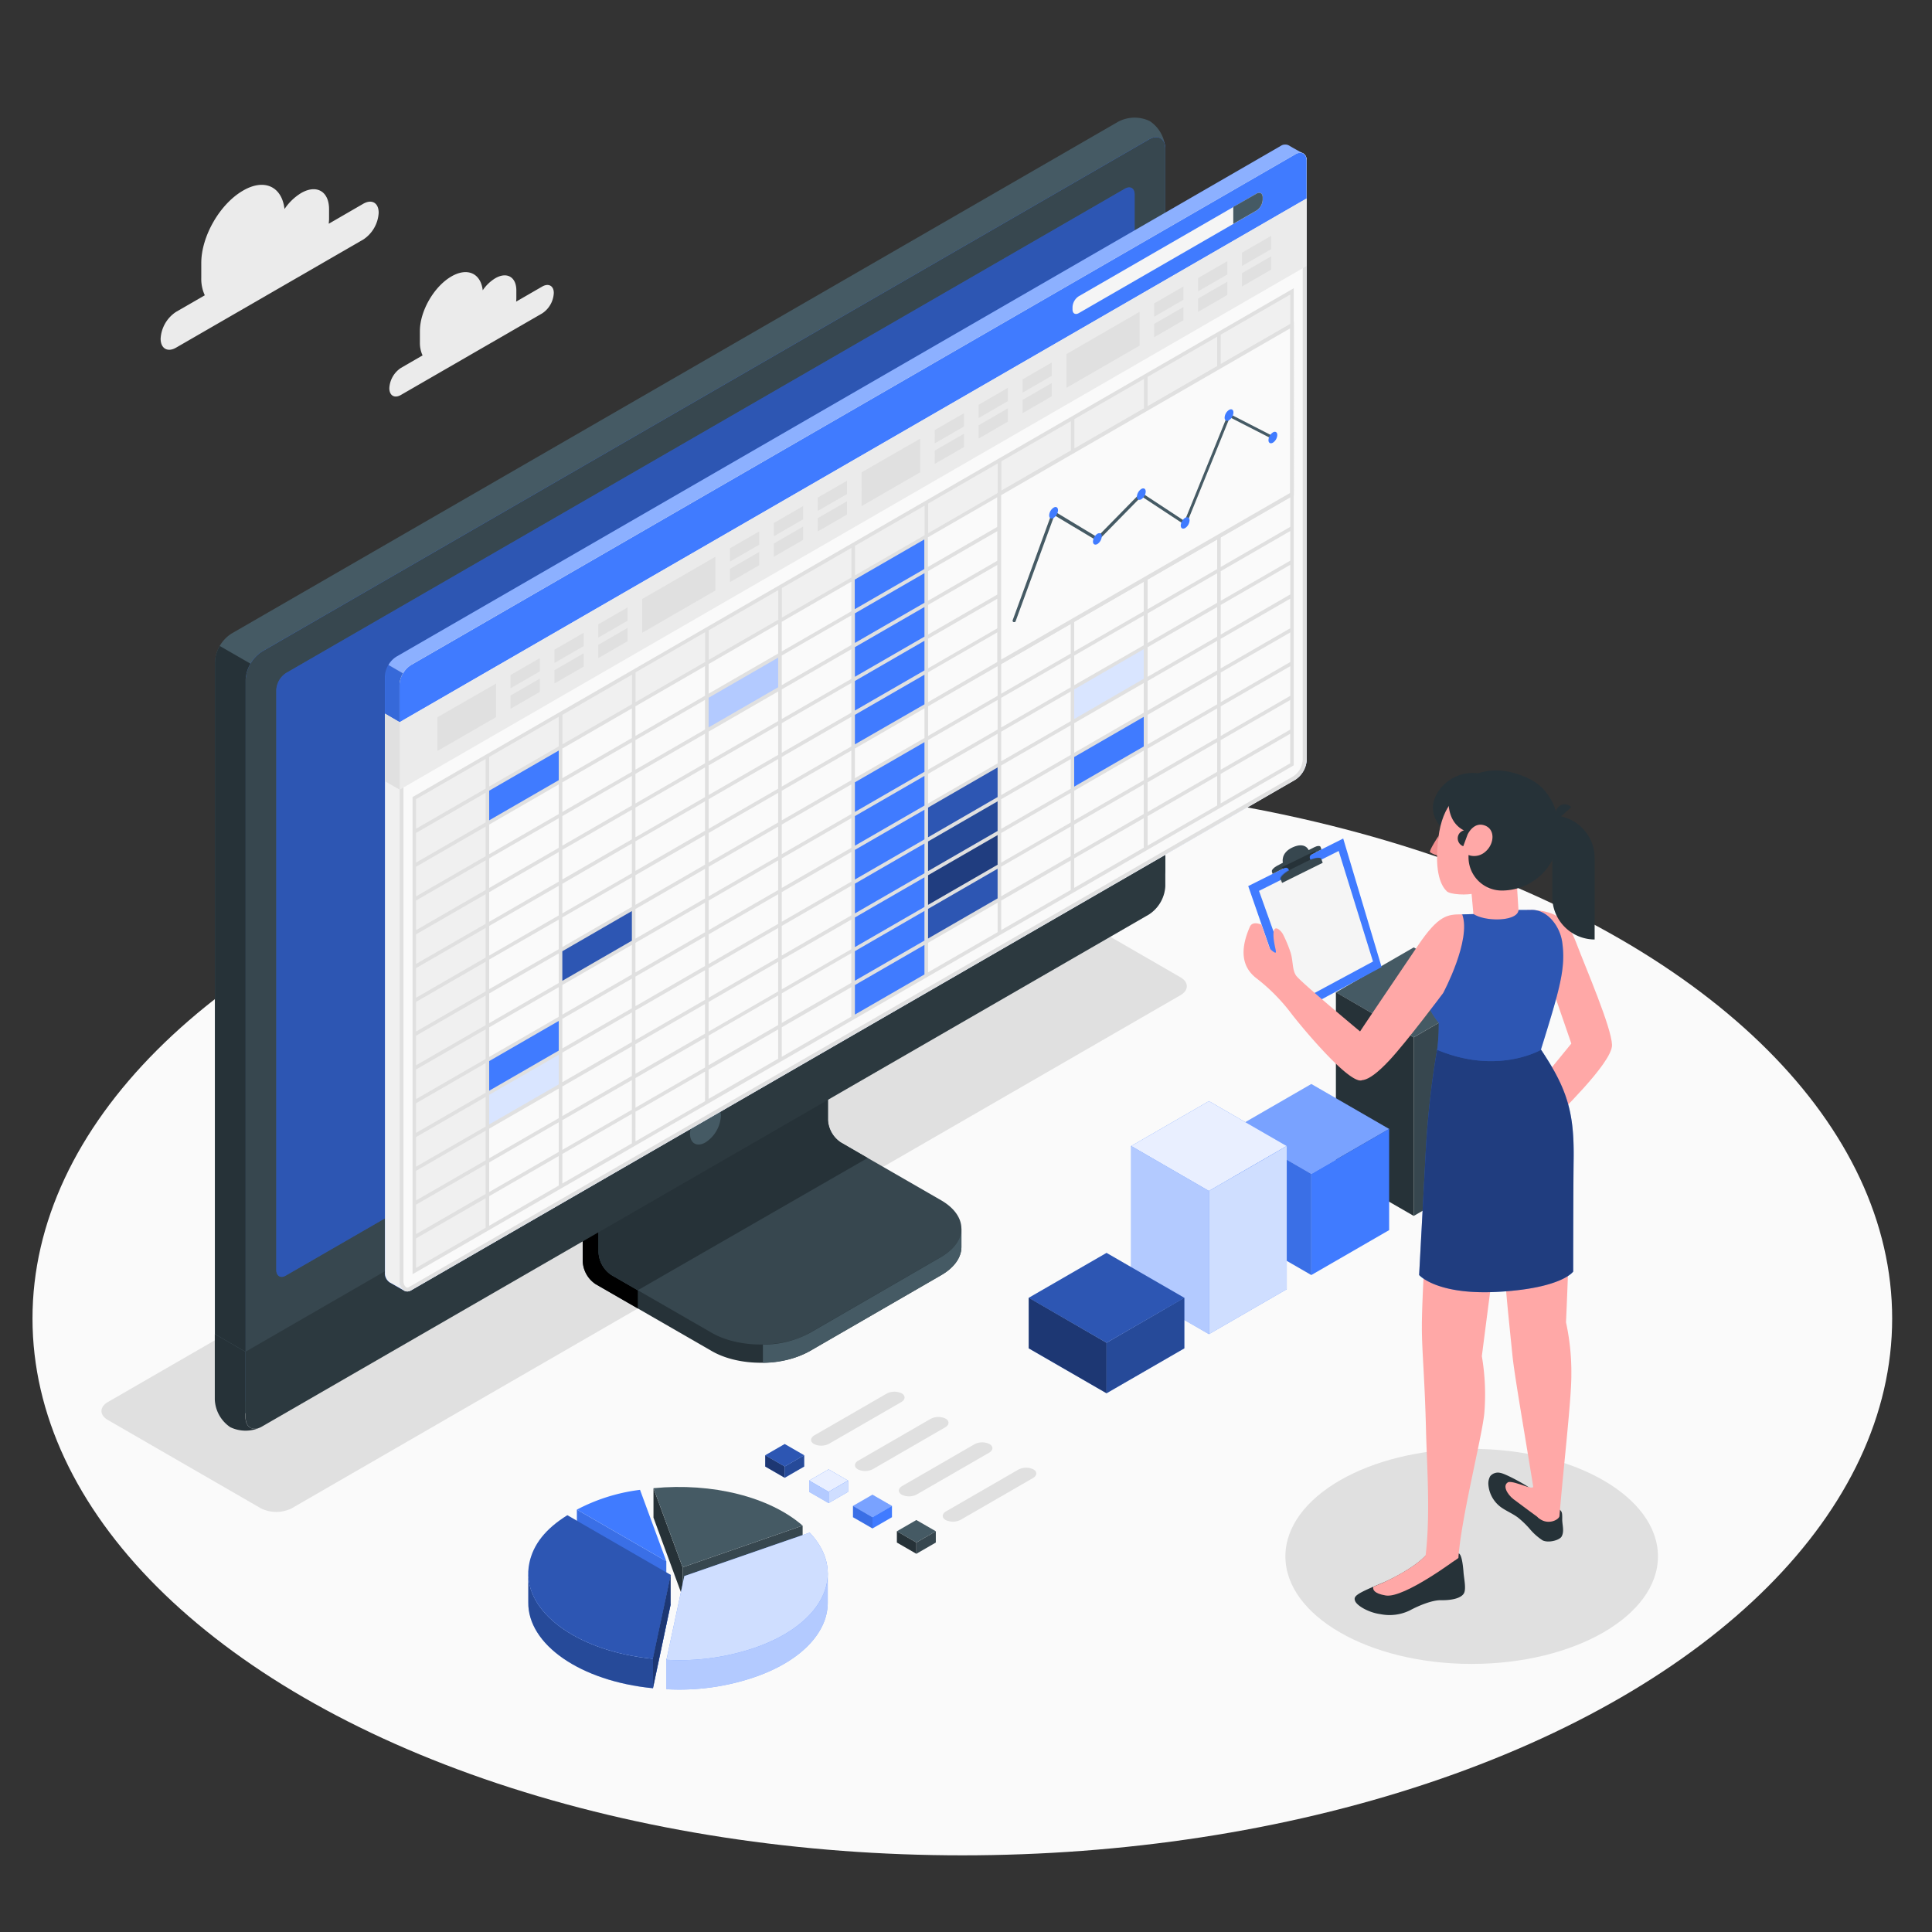 <svg xmlns="http://www.w3.org/2000/svg" viewBox="0 0 500 500"><rect x="0" y="0" width="500" height="500" fill="#333333" stroke="none"/><g id="freepik--Floor--inject-76"><ellipse id="freepik--floor--inject-76" cx="249.05" cy="341.22" rx="240.64" ry="138.94" style="fill:#fafafa"></ellipse></g><g id="freepik--Shadows--inject-76"><ellipse id="freepik--Shadow--inject-76" cx="380.87" cy="402.79" rx="48.21" ry="27.83" style="fill:#e0e0e0"></ellipse><path id="freepik--shadow--inject-76" d="M67.46,390.32,27.93,367.5c-2.23-1.29-2.23-3.37,0-4.66L257.87,230.08a9,9,0,0,1,8.07,0l39.54,22.83c2.23,1.28,2.23,3.37,0,4.66L75.54,390.32A8.92,8.92,0,0,1,67.46,390.32Z" style="fill:#e0e0e0"></path></g><g id="freepik--Clouds--inject-76"><path id="freepik--Cloud--inject-76" d="M94,52.74,85.09,57.9c0-.4.07-.79.07-1.18V54.13c0-4.61-3.23-6.48-7.23-4.17a14,14,0,0,0-4.3,4.14c-.66-5.8-5.2-8-10.73-4.77-6,3.45-10.81,11.83-10.81,18.73v3.87A10.13,10.13,0,0,0,53,76.42l-7.43,4.29a8.88,8.88,0,0,0-4,6.94c0,2.56,1.8,3.6,4,2.32L94,62a8.87,8.87,0,0,0,4-6.94C98,52.5,96.24,51.46,94,52.74Z" style="fill:#ebebeb"></path><path id="freepik--cloud--inject-76" d="M140.32,74.16l-6.75,3.9a6.92,6.92,0,0,0,.06-.9v-2c0-3.48-2.44-4.89-5.45-3.15a10.45,10.45,0,0,0-3.25,3.12c-.5-4.37-3.93-6-8.1-3.59-4.5,2.6-8.16,8.93-8.16,14.13v2.93a7.7,7.7,0,0,0,.69,3.38l-5.6,3.24a6.69,6.69,0,0,0-3,5.24c0,1.93,1.36,2.71,3,1.75l36.56-21.11a6.7,6.7,0,0,0,3-5.24C143.35,74,142,73.2,140.32,74.16Z" style="fill:#ebebeb"></path></g><g id="freepik--Device--inject-76"><g id="freepik--Monitor--inject-76"><path d="M209.56,349.65l34-19.65c3.51-2,5.26-4.68,5.26-7.33s0-4.72,0-4.72l-35.26-19.89a7.48,7.48,0,0,1-3.38-5.86V250.3l-59.36,34.3v41.9a7.5,7.5,0,0,0,3.38,5.86l30,17.29C191.19,353.69,202.55,353.69,209.56,349.65Z" style="fill:#263238"></path><path d="M165.06,333.92v4.71l-10.88-6.27a7.48,7.48,0,0,1-3.37-5.86V284.61l11.3-6.53c.24,2.87.49,5.84.73,8.73l-7.93,4.59v32.74a7.43,7.43,0,0,0,3.38,5.86Z"></path><path d="M154.91,324.15a7.48,7.48,0,0,0,3.38,5.86l25.89,14.91c7,4.05,18.37,4.05,25.38,0l34-19.64c7-4,7-10.6,0-14.65L217.65,295.7a7.45,7.45,0,0,1-3.38-5.86V257.11l-59.35,34.3Z" style="fill:#37474f"></path><path d="M224.54,299.69h0l-6.89-4a7.45,7.45,0,0,1-3.38-5.86V257.11l-59.36,34.3v32.74a7.48,7.48,0,0,0,3.38,5.86l6.77,3.9Z" style="fill:#263238"></path><path d="M248.81,318v4.73c0,2.65-1.76,5.29-5.26,7.32l-34,19.64a25.49,25.49,0,0,1-12.11,3v-4.71a25.37,25.37,0,0,0,12.11-3l34-19.66C247.05,323.26,248.81,320.61,248.81,318Z" style="fill:#455a64"></path><path d="M59.6,364.84a9.07,9.07,0,0,0,8.19-.15L297.35,232.15a9.31,9.31,0,0,0,4.23-7.32V38.52a9.09,9.09,0,0,0-4-7.17,9.07,9.07,0,0,0-8.19.15L59.86,164a9.34,9.34,0,0,0-4.23,7.32V357.67A9.09,9.09,0,0,0,59.6,364.84Z" style="fill:#455a64"></path><path d="M67.79,364.68,297.35,232.15a9.34,9.34,0,0,0,4.23-7.32V38.52c0-2.7-1.89-3.79-4.23-2.44L67.8,168.61a9.34,9.34,0,0,0-4.23,7.32V362.24C63.57,364.94,65.46,366,67.79,364.68Z" style="fill:#407BFF"></path><path d="M67.79,364.68,297.35,232.15a9.34,9.34,0,0,0,4.23-7.32V38.52c0-2.7-1.89-3.79-4.23-2.44L67.8,168.61a9.34,9.34,0,0,0-4.23,7.32V362.24C63.57,364.94,65.46,366,67.79,364.68Z" style="fill:#37474f"></path><path d="M67.17,369.51a9.13,9.13,0,0,1-7.58-.16,9.09,9.09,0,0,1-4-7.18V345.26l7.93,4.59v16.91C63.56,369.22,65.12,370.33,67.17,369.51Z" style="fill:#263238"></path><path d="M63.56,349.85v16.9c0,2.7,1.89,3.79,4.22,2.44L297.35,236.66a9.34,9.34,0,0,0,4.23-7.33V212.4Z" style="fill:#37474f"></path><path d="M63.57,349.81v16.94c0,2.7,1.89,3.79,4.22,2.44L297.35,236.66a9.34,9.34,0,0,0,4.23-7.33V212.4Z" style="opacity:0.2"></path><path d="M71.5,328.63V178.57a5.62,5.62,0,0,1,2.54-4.4L291.1,48.85c1.41-.81,2.54-.15,2.54,1.46V200.38a5.62,5.62,0,0,1-2.54,4.4L74,330.1C72.63,330.91,71.5,330.25,71.5,328.63Z" style="fill:#407BFF"></path><path d="M71.5,328.63V178.57a5.62,5.62,0,0,1,2.54-4.4L291.1,48.85c1.41-.81,2.54-.15,2.54,1.46V200.38a5.62,5.62,0,0,1-2.54,4.4L74,330.1C72.63,330.91,71.5,330.25,71.5,328.63Z" style="opacity:0.3"></path><path d="M182.57,286.5a8.78,8.78,0,0,0-4,6.87c0,2.53,1.78,3.56,4,2.29a8.76,8.76,0,0,0,4-6.87C186.54,286.26,184.76,285.23,182.57,286.5Z" style="fill:#455a64"></path><path d="M64.81,171.75a9,9,0,0,0-1.25,4.18V349.85l-7.93-4.59V171.36a8.77,8.77,0,0,1,1.25-4.18Z" style="fill:#263238"></path></g></g><g id="freepik--Spreadsheets--inject-76"><g id="freepik--Window--inject-76"><g id="freepik--window--inject-76"><path d="M333.55,37.64a2.09,2.09,0,0,0-2.16.17L102.6,169.94a6.55,6.55,0,0,0-3,5.13V329.32a2.86,2.86,0,0,0,1.25,2.57c.48.26,3,1.74,3.78,2.15a1.7,1.7,0,0,0,1.72-.1L335.17,201.76a6.54,6.54,0,0,0,3-5.13v-155a2.07,2.07,0,0,0-.92-2C336.69,39.44,334.09,38,333.55,37.64Z" style="fill:#407BFF"></path><path d="M106.39,172.09,335.17,40c1.64-.94,3-.17,3,1.72v155a6.54,6.54,0,0,1-3,5.13L106.39,333.94c-1.64.94-3-.59-3-2.48V177.22A6.54,6.54,0,0,1,106.39,172.09Z" style="fill:#fafafa"></path><path d="M336.5,40.55h0c.55,0,.64.7.64,1.12v155a5.52,5.52,0,0,1-2.47,4.26L105.89,333.07a.91.91,0,0,1-.48.16c-.52,0-1-.83-1-1.77V177.22a5.54,5.54,0,0,1,2.47-4.27L335.67,40.82a1.76,1.76,0,0,1,.83-.27m0-1a2.76,2.76,0,0,0-1.33.4L106.39,172.09a6.54,6.54,0,0,0-3,5.13V331.46c0,1.5.83,2.77,2,2.77a1.93,1.93,0,0,0,1-.29L335.17,201.76a6.54,6.54,0,0,0,3-5.13v-155c0-1.35-.67-2.12-1.64-2.12Z" style="fill:#e0e0e0"></path><path d="M100.88,331.89c.32.17,2.63,1.49,3.64,2.06a3,3,0,0,1-1.09-2.49V186.91l-3.8-2.22V329.32A2.9,2.9,0,0,0,100.88,331.89Z" style="fill:#f0f0f0"></path><path d="M338.14,41.64c0-1.87-1.34-2.63-3-1.69L106.39,172.09a6.54,6.54,0,0,0-3,5.13v9.69L338.14,51.37Z" style="fill:#407BFF"></path><g style="opacity:0.4"><path d="M335.17,40,106.39,172.09a6,6,0,0,0-2.09,2.2l-3.76-2.18a5.91,5.91,0,0,1,2.06-2.17L331.39,37.81a2.1,2.1,0,0,1,2.15-.18c.53.33,3,1.73,3.62,2.06A2.18,2.18,0,0,0,335.17,40Z" style="fill:#fff"></path></g><path d="M99.63,184.7v-9.63a6.11,6.11,0,0,1,.91-3l3.77,2.17a6,6,0,0,0-.88,2.94v9.69Z" style="opacity:0.15"></path><polygon points="103.43 186.91 103.42 204.37 338.13 68.85 338.13 51.37 103.43 186.91" style="fill:#ebebeb"></polygon><polygon points="113.2 185.62 128.38 176.9 128.38 185.59 113.19 194.36 113.2 185.62" style="fill:#e0e0e0"></polygon><polygon points="132.13 174.69 132.13 178.13 139.7 173.75 139.7 170.32 132.13 174.69" style="fill:#e0e0e0"></polygon><polygon points="132.13 180 132.13 183.44 139.7 179.06 139.7 175.63 132.13 180" style="fill:#e0e0e0"></polygon><polygon points="143.49 168.13 143.49 171.57 151.06 167.2 151.06 163.76 143.49 168.13" style="fill:#e0e0e0"></polygon><polygon points="143.49 173.44 143.49 176.88 151.06 172.51 151.06 169.07 143.49 173.44" style="fill:#e0e0e0"></polygon><polygon points="154.84 161.57 154.84 165.01 162.41 160.64 162.41 157.2 154.84 161.57" style="fill:#e0e0e0"></polygon><polygon points="154.84 166.88 154.84 170.32 162.41 165.95 162.41 162.51 154.84 166.88" style="fill:#e0e0e0"></polygon><polygon points="188.91 141.9 188.91 145.34 196.48 140.97 196.48 137.53 188.91 141.9" style="fill:#e0e0e0"></polygon><polygon points="188.91 147.22 188.91 150.65 196.48 146.28 196.48 142.84 188.91 147.22" style="fill:#e0e0e0"></polygon><polygon points="200.27 135.35 200.27 138.78 207.84 134.41 207.84 130.97 200.27 135.35" style="fill:#e0e0e0"></polygon><polygon points="200.27 140.66 200.27 144.09 207.84 139.72 207.84 136.28 200.27 140.66" style="fill:#e0e0e0"></polygon><polygon points="211.62 128.79 211.63 132.23 219.2 127.86 219.2 124.42 211.62 128.79" style="fill:#e0e0e0"></polygon><polygon points="211.62 134.1 211.63 137.54 219.2 133.16 219.2 129.73 211.62 134.1" style="fill:#e0e0e0"></polygon><polygon points="166.2 155.02 185.13 144.09 185.13 152.83 166.2 163.76 166.2 155.02" style="fill:#e0e0e0"></polygon><polygon points="222.99 122.23 238.17 113.51 238.17 122.21 222.98 130.98 222.99 122.23" style="fill:#e0e0e0"></polygon><polygon points="241.91 111.3 241.92 114.74 249.49 110.37 249.49 106.93 241.91 111.3" style="fill:#e0e0e0"></polygon><polygon points="241.91 116.61 241.92 120.05 249.49 115.68 249.49 112.24 241.91 116.61" style="fill:#e0e0e0"></polygon><polygon points="253.27 104.75 253.27 108.19 260.84 103.81 260.84 100.37 253.27 104.75" style="fill:#e0e0e0"></polygon><polygon points="253.27 110.06 253.27 113.5 260.84 109.12 260.84 105.68 253.27 110.06" style="fill:#e0e0e0"></polygon><polygon points="264.63 98.19 264.63 101.63 272.2 97.25 272.2 93.81 264.63 98.19" style="fill:#e0e0e0"></polygon><polygon points="264.63 103.5 264.63 106.94 272.2 102.56 272.2 99.13 264.63 103.5" style="fill:#e0e0e0"></polygon><polygon points="298.7 78.52 298.7 81.96 306.27 77.58 306.27 74.14 298.7 78.52" style="fill:#e0e0e0"></polygon><polygon points="298.7 83.83 298.7 87.27 306.27 82.89 306.27 79.46 298.7 83.83" style="fill:#e0e0e0"></polygon><polygon points="310.06 71.96 310.06 75.4 317.63 71.03 317.63 67.59 310.06 71.96" style="fill:#e0e0e0"></polygon><polygon points="310.06 77.27 310.06 80.71 317.63 76.34 317.63 72.9 310.06 77.27" style="fill:#e0e0e0"></polygon><polygon points="321.41 65.4 321.41 68.84 328.99 64.47 328.99 61.03 321.41 65.4" style="fill:#e0e0e0"></polygon><polygon points="321.41 70.71 321.41 74.15 328.99 69.78 328.99 66.34 321.41 70.71" style="fill:#e0e0e0"></polygon><polygon points="275.99 91.63 294.92 80.7 294.92 89.45 275.99 100.37 275.99 91.63" style="fill:#e0e0e0"></polygon><polygon points="103.43 186.91 99.63 184.69 99.63 202.18 103.42 204.37 103.43 186.91" style="fill:#e0e0e0"></polygon><path d="M277.57,79.46v.65c0,1,.72,1.44,1.61.93l46-26.55a3.58,3.58,0,0,0,1.61-2.8v-.64c0-1-.72-1.45-1.61-.93l-46,26.55A3.55,3.55,0,0,0,277.57,79.46Z" style="fill:#f5f5f5"></path><path d="M326.78,51.69v-.64c0-1-.72-1.45-1.61-.93l-6,3.44h0v4.37h0l6-3.44A3.58,3.58,0,0,0,326.78,51.69Z" style="fill:#455a64"></path></g><g id="freepik--spreadsheets--inject-76"><polygon points="107.21 206.54 334.36 75.42 334.36 84.14 126.13 204.37 126.13 318.02 107.21 328.94 107.21 206.54" style="fill:#f0f0f0"></polygon><polygon points="126.13 204.37 145.05 193.45 145.05 202.17 126.13 213.11 126.13 204.37" style="fill:#407BFF"></polygon><polygon points="126.13 274.3 145.05 263.38 145.05 272.1 126.13 283.04 126.13 274.3" style="fill:#407BFF"></polygon><polygon points="126.13 283.04 145.05 272.12 145.05 280.84 126.13 291.78 126.13 283.04" style="fill:#407BFF"></polygon><polygon points="126.13 283.04 145.05 272.12 145.05 280.84 126.13 291.78 126.13 283.04" style="fill:#fff;opacity:0.8"></polygon><polygon points="239.69 208.73 258.61 197.81 258.61 206.53 239.69 217.47 239.69 208.73" style="fill:#407BFF"></polygon><polygon points="239.69 208.73 258.61 197.81 258.61 206.53 239.69 217.47 239.69 208.73" style="opacity:0.3"></polygon><polygon points="239.69 217.47 258.61 206.55 258.61 215.27 239.69 226.21 239.69 217.47" style="fill:#407BFF"></polygon><polygon points="239.69 217.47 258.61 206.55 258.61 215.27 239.69 226.21 239.69 217.47" style="opacity:0.4"></polygon><polygon points="239.69 226.22 258.61 215.3 258.61 224.02 239.69 234.96 239.69 226.22" style="fill:#407BFF"></polygon><polygon points="239.69 226.22 258.61 215.3 258.61 224.02 239.69 234.96 239.69 226.22" style="opacity:0.5"></polygon><polygon points="239.69 234.96 258.61 224.04 258.61 232.76 239.69 243.7 239.69 234.96" style="fill:#407BFF"></polygon><polygon points="239.69 234.96 258.61 224.04 258.61 232.76 239.69 243.7 239.69 234.96" style="opacity:0.3"></polygon><polygon points="220.78 149.72 239.69 138.8 239.69 182.51 220.78 193.45 220.78 149.72" style="fill:#407BFF"></polygon><polygon points="220.78 202.18 239.69 191.26 239.69 252.45 220.78 263.39 220.78 202.18" style="fill:#407BFF"></polygon><polygon points="145.05 245.89 163.96 234.97 163.96 243.69 145.05 254.63 145.05 245.89" style="fill:#407BFF"></polygon><polygon points="145.05 245.89 163.96 234.97 163.96 243.69 145.05 254.63 145.05 245.89" style="opacity:0.3"></polygon><polygon points="182.92 180.32 201.84 169.4 201.84 178.12 182.92 189.06 182.92 180.32" style="fill:#407BFF"></polygon><polygon points="182.92 180.32 201.84 169.4 201.84 178.12 182.92 189.06 182.92 180.32" style="fill:#fff;opacity:0.6"></polygon><polygon points="277.57 178.13 296.48 167.21 296.48 175.93 277.57 186.87 277.57 178.13" style="fill:#407BFF"></polygon><polygon points="277.57 178.13 296.48 167.21 296.48 175.93 277.57 186.87 277.57 178.13" style="fill:#fff;opacity:0.8"></polygon><polygon points="277.57 195.62 296.48 184.7 296.48 193.42 277.57 204.36 277.57 195.62" style="fill:#407BFF"></polygon><path d="M107,206.15l-.23.13V329.76L334.58,198.21l.24-.13V74.6Zm226.91-17.33-18,10.39v-7.67l18-10.38ZM107.68,215.56l18-10.39v7.67l-18,10.39ZM220.32,203v7.67l-18,10.39v-7.67Zm-18,9.31v-7.67l18-10.39v7.67Zm18.93-9.85,18-10.39v7.67l-18,10.39Zm0-1.08v-7.66l18-10.4V191Zm0-8.74V185l18-10.39v7.67Zm0-8.75v-7.66l18-10.4v7.67Zm-.93.54-18,10.39v-7.67l18-10.39Zm0,1.08v7.67l-18,10.39V195.9Zm-18.93,18.6-18,10.39v-7.67l18-10.39Zm0,1.07v7.67l-18,10.39v-7.67Zm0,8.75v7.67l-18,10.39v-7.67Zm0,8.74v7.67l-18,10.39v-7.67Zm.93-.54,18-10.39v7.67l-18,10.39Zm18-1.64v7.67l-18,10.39v-7.67Zm.93-.54,18-10.39v7.67l-18,10.39Zm0-1.08V211.2l18-10.39v7.67Zm18.93-18.59,18-10.39v7.67l-18,10.39Zm0-1.08v-7.67l18-10.39v7.67Zm0-8.74v-7.67l18-10.39v7.67Zm0-8.75V174l18-10.39v7.67Zm0-8.74V165.3l18-10.39v7.66Zm0-8.75v-7.67l18-10.39v7.67Zm-.93.54-18,10.39v-7.67l18-10.39Zm-18.93,10.93-18,10.39v-7.67l18-10.39Zm-18.93,10.93-18,10.39v-7.67l18-10.39Zm0,1.07v7.67l-18,10.39v-7.67Zm-18.93,18.6-18,10.39V209l18-10.39Zm0,1.08V215l-18,10.4v-7.67Zm0,8.74v7.67l-18,10.39V226.5Zm0,8.75v7.66l-18,10.4v-7.67Zm0,8.74v7.67l-18,10.39V244Zm0,8.75V250l-18,10.4v-7.67Zm.93-.54,18-10.39v7.67l-18,10.39Zm18-1.65v7.67l-18,10.39v-7.67Zm.93-.54,18-10.39v7.67l-18,10.39Zm18.93-10.93,18-10.39V226l-18,10.39Zm18.93-10.92,18-10.39v7.67l-18,10.39Zm0-1.08V209l18-10.39v7.67Zm18.93-18.6,18-10.39v7.67l-18,10.39Zm0-1.07v-7.67l18-10.39v7.67Zm0-8.75V180.6l18-10.39v7.67Zm0-8.74v-7.67l18-10.39v7.67Zm0-8.75v-7.67l18-10.39v7.67Zm0-8.74v-7.67l18-10.39v7.67Zm0-8.75v-7.67l18-10.39v7.67Zm0-8.74v-7.67l18-10.39v7.67Zm-.93.53-18,10.4v-7.67l18-10.39ZM239.25,156l-18,10.39v-7.66l18-10.4Zm-18.93,10.93-18,10.39v-7.67l18-10.39Zm-18.93,10.93-18,10.39v-7.67l18-10.39ZM182.46,188.8l-18,10.39v-7.67l18-10.39Zm0,1.08v7.66l-18,10.4v-7.67Zm-18.93,18.59-18,10.39V211.2l18-10.4Zm0,1.08v7.67l-18,10.39v-7.67Zm0,8.74V226l-18,10.39v-7.67Zm0,8.75v7.67l-18,10.39v-7.67Zm0,8.74v7.67l-18,10.39v-7.66Zm0,8.75v7.67l-18,10.39v-7.67Zm0,8.74v7.67l-18,10.39v-7.66Zm0,8.75v7.67l-18,10.39v-7.67Zm.93-.54,18-10.39v7.67l-18,10.39Zm18-1.64v7.67l-18,10.39v-7.67Zm.93-.54,18-10.39v7.67l-18,10.39Zm18.93-10.93,18-10.39v7.67l-18,10.39Zm18.93-10.93,18-10.39v7.67l-18,10.39Zm18.93-10.93,18-10.39v7.67l-18,10.39Zm18.93-10.93,18-10.39v7.67l-18,10.39Zm0-1.07v-7.67l18-10.39v7.67ZM278,195.91l18-10.39v7.67l-18,10.39Zm0-1.08v-7.67l18-10.39v7.67Zm0-8.74v-7.67L296,168v7.67Zm0-8.75v-7.67l18-10.39V167Zm0-8.74v-7.67l18-10.39v7.67Zm0-8.75v-7.67l18-10.39v7.67Zm0-8.74v-7.67l18-10.39v7.67Zm0-8.75v-7.67l18-10.39V132Zm0-8.74V126l18-10.39v7.67Zm0-8.75V117.2l18-10.39v7.67Zm-.93.54-18,10.39v-7.67l18-10.39Zm-18.93,10.93-18,10.39v-7.67l18-10.39Zm-18.93,10.93-18,10.39V150l18-10.39ZM220.32,158.2l-18,10.39v-7.67l18-10.39Zm-18.93,10.93-18,10.39v-7.67l18-10.39Zm-18.93,10.92-18,10.4v-7.67l18-10.39ZM163.53,191l-18,10.39v-7.66l18-10.4Zm0,1.08v7.67l-18,10.39v-7.67Zm-18.93,18.6-18,10.39v-7.67l18-10.39Zm0,1.07v7.67l-18,10.39v-7.67Zm0,8.75v7.67l-18,10.39v-7.67Zm0,8.74v7.67l-18,10.39v-7.67Zm0,8.75v7.67L126.6,256v-7.67Zm0,8.74v7.67l-18,10.39V257.1Zm0,8.75v7.67l-18,10.39v-7.67Zm0,8.74v7.67l-18,10.39v-7.67Zm0,8.75v7.67L126.6,291v-7.67Zm0,8.74v7.67l-18,10.39v-7.67Zm.93-.53,18-10.4v7.67l-18,10.39Zm18-1.65v7.67l-18,10.39V289.9Zm.93-.54,18-10.39v7.67l-18,10.39ZM183.39,268l18-10.39v7.67l-18,10.39Zm18.93-10.93,18-10.39v7.67l-18,10.39Zm18.93-10.92,18-10.4v7.67l-18,10.39Zm18.93-10.93,18-10.39v7.67l-18,10.39Zm18.93-10.93,18-10.39v7.67l-18,10.39ZM278,213.4,296,203v7.67l-18,10.39Zm0-1.08v-7.67l18-10.39v7.67ZM297,193.73l18-10.4V191l-18,10.39Zm0-1.08V185l18-10.39v7.67Zm0-8.75v-7.66l18-10.4v7.67Zm0-8.74v-7.67l18-10.39v7.67Zm0-8.75v-7.66l18-10.4V156Zm0-8.74V150l18-10.39v7.67Zm0-8.75v-7.66l18-10.4v7.67Zm0-8.74v-7.67l18-10.39v7.67Zm0-8.75v-7.66l18-10.4V121Zm0-8.74V115l18-10.39v7.67Zm0-8.75v-7.66l18-10.4v7.67Zm0-8.74V97.53l18-10.39v7.67Zm-.94.54-18,10.39v-7.67l18-10.39Zm-18.92,10.93-18,10.39v-7.67l18-10.39Zm-18.93,10.92-18,10.4v-7.67l18-10.39Zm-18.93,10.93-18,10.39v-7.66l18-10.39Zm-18.93,10.93-18,10.39v-7.66l18-10.39Zm-18.93,10.93-18,10.39v-7.66l18-10.39Zm-18.93,10.93-18,10.39V174l18-10.39Zm-18.93,10.93-18,10.39V185l18-10.4ZM144.6,193.17l-18,10.39v-7.67l18-10.39Zm0,1.07v7.67l-18,10.39v-7.67Zm-36.92,30.07,18-10.39v7.67l-18,10.39Zm0,8.74,18-10.39v7.67l-18,10.39Zm0,8.75,18-10.39v7.67l-18,10.39Zm0,8.74,18-10.39v7.67l-18,10.39Zm0,8.75,18-10.39v7.67l-18,10.39Zm0,8.74,18-10.39v7.67l-18,10.39Zm0,8.75,18-10.39v7.67l-18,10.39Zm0,8.74,18-10.39v7.67l-18,10.39Zm0,8.75,18-10.39v7.67l-18,10.39Zm0,8.74,18-10.39v7.67l-18,10.39Zm0,8.75,18-10.39V309l-18,10.39Zm18.92-10.93,18-10.39v7.67l-18,10.39Zm18-1.65v7.64l-18,10.4v-7.65Zm.93-.54,18-10.39v7.65l-18,10.39Zm18.93-10.92,18-10.39V285l-18,10.39Zm18.93-10.93,18-10.39V274l-18,10.39Zm18.93-10.93,18-10.39v7.64l-18,10.39Zm18.93-10.93,18-10.39v7.64l-18,10.39ZM240.18,244l18-10.39v7.64l-18,10.39Zm18.93-10.93,18-10.39v7.64l-18,10.39ZM278,222.14l18-10.39v7.64l-18,10.39ZM297,211.22l18-10.4v7.64l-18,10.39Zm0-1.08v-7.67l18-10.39v7.67Zm36.92-30.06-18,10.39V182.8l18-10.39Zm0-8.75-18,10.39v-7.67l18-10.38Zm0-8.74L315.9,173v-7.67l18-10.39Zm0-8.75-18,10.39v-7.67l18-10.39Zm0-8.74-18,10.39v-7.67l18-10.39Zm0-8.75-18,10.39v-7.67l18-10.39Zm0-8.74L315.9,138v-7.67l18-10.39Zm0-8.75-18,10.39v-7.67l18-10.39Zm0-8.74-18,10.39v-7.67l18-10.39Zm0-8.75-18,10.39v-7.67l18-10.39Zm0-8.74L315.9,103V95.35l18-10.39Zm0-8.75-18,10.39V86.61l18-10.39ZM125.67,196.43v7.67l-18,10.38v-7.66Zm-18,124.07,18-10.39v7.64l-18,10.39ZM315.9,207.93v-7.64l18-10.39v7.64Z" style="fill:#e0e0e0"></path><polygon points="258.61 127.85 334.36 84.15 334.36 127.88 258.61 171.56 258.61 127.85" style="fill:#fafafa"></polygon><path d="M258.1,172.43V127.56l.25-.14,76.5-44.13v44.88Zm1-44.29V170.7l74.75-43.11V85Z" style="fill:#e0e0e0"></path><path d="M262.43,161l-.12,0a.39.39,0,0,1-.23-.49l10.24-28a.38.38,0,0,1,.54-.19L283.93,139l11.17-11.38a.38.38,0,0,1,.48,0l11,7.23,11.17-27.52a.38.38,0,0,1,.52-.19l11.35,5.82a.37.37,0,1,1-.34.66l-11-5.63-11.2,27.57a.36.36,0,0,1-.24.21.34.34,0,0,1-.31,0l-11.1-7.31-11.16,11.37a.38.38,0,0,1-.46.06l-10.93-6.54-10.08,27.53A.39.39,0,0,1,262.43,161Z" style="fill:#455a64"></path><path d="M272.67,131.38a2.52,2.52,0,0,0-1.14,2c0,.73.51,1,1.14.66a2.53,2.53,0,0,0,1.14-2C273.81,131.31,273.3,131,272.67,131.38Z" style="fill:#407BFF"></path><path d="M284,138.14a2.55,2.55,0,0,0-1.14,2c0,.73.51,1,1.14.66a2.55,2.55,0,0,0,1.14-2C285.16,138.08,284.65,137.78,284,138.14Z" style="fill:#407BFF"></path><path d="M295.37,126.55a2.55,2.55,0,0,0-1.14,2c0,.73.51,1,1.14.66a2.53,2.53,0,0,0,1.14-2C296.51,126.49,296,126.19,295.37,126.55Z" style="fill:#407BFF"></path><path d="M306.72,134a2.52,2.52,0,0,0-1.14,2c0,.73.51,1,1.14.66a2.52,2.52,0,0,0,1.14-2C307.86,134,307.35,133.67,306.72,134Z" style="fill:#407BFF"></path><path d="M318.07,106.09a2.52,2.52,0,0,0-1.14,2c0,.73.51,1,1.14.66a2.53,2.53,0,0,0,1.14-2C319.21,106,318.7,105.72,318.07,106.09Z" style="fill:#407BFF"></path><path d="M329.42,111.91a2.52,2.52,0,0,0-1.14,2c0,.73.51,1,1.14.66a2.52,2.52,0,0,0,1.14-2C330.56,111.84,330.05,111.54,329.42,111.91Z" style="fill:#407BFF"></path></g></g></g><g id="freepik--Charts--inject-76"><g id="freepik--charts--inject-76"><polygon points="365.87 245.19 345.73 256.82 365.87 268.45 386.01 256.82 365.87 245.19" style="fill:#455a64"></polygon><polygon points="386.01 256.8 386.01 303.05 365.87 314.68 365.87 268.46 386.01 256.8" style="fill:#37474f"></polygon><polygon points="365.87 268.46 365.87 314.68 345.73 303.05 345.73 256.8 365.87 268.46" style="fill:#263238"></polygon><polygon points="339.37 280.55 319.23 292.18 339.37 303.81 359.51 292.18 339.37 280.55" style="fill:#407BFF"></polygon><polygon points="339.37 280.55 319.23 292.18 339.37 303.81 359.51 292.18 339.37 280.55" style="fill:#fff;opacity:0.3"></polygon><polygon points="359.51 292.15 359.51 318.35 339.37 329.98 339.37 303.81 359.51 292.15" style="fill:#407BFF"></polygon><polygon points="339.37 303.81 339.37 329.98 319.23 318.35 319.23 292.16 339.37 303.81" style="fill:#407BFF"></polygon><polygon points="339.37 303.81 339.37 329.98 319.23 318.35 319.23 292.16 339.37 303.81" style="opacity:0.1"></polygon><polygon points="312.87 284.97 292.73 296.6 312.87 308.23 333.01 296.6 312.87 284.97" style="fill:#407BFF"></polygon><polygon points="312.87 284.97 292.73 296.6 312.87 308.23 333.01 296.6 312.87 284.97" style="fill:#fff;opacity:0.88"></polygon><polygon points="333.01 296.58 333.01 333.65 312.87 345.28 312.87 308.23 333.01 296.58" style="fill:#407BFF"></polygon><polygon points="333.01 296.58 333.01 333.65 312.87 345.28 312.87 308.23 333.01 296.58" style="fill:#fff;opacity:0.75"></polygon><polygon points="312.87 308.23 312.87 345.28 292.73 333.65 292.73 296.58 312.87 308.23" style="fill:#407BFF"></polygon><polygon points="312.87 308.23 312.87 345.28 292.73 333.65 292.73 296.58 312.87 308.23" style="fill:#fff;opacity:0.6"></polygon><polygon points="286.37 324.25 266.23 335.88 286.37 347.51 306.51 335.88 286.37 324.25" style="fill:#407BFF"></polygon><polygon points="286.37 324.25 266.23 335.88 286.37 347.51 306.51 335.88 286.37 324.25" style="opacity:0.3"></polygon><polygon points="306.51 335.85 306.51 348.95 286.37 360.58 286.37 347.51 306.51 335.85" style="fill:#407BFF"></polygon><polygon points="306.51 335.85 306.51 348.95 286.37 360.58 286.37 347.51 306.51 335.85" style="opacity:0.4"></polygon><polygon points="286.37 347.51 286.37 360.58 266.23 348.95 266.23 335.85 286.37 347.51" style="fill:#407BFF"></polygon><polygon points="286.37 347.51 286.37 360.58 266.23 348.95 266.23 335.85 286.37 347.51" style="opacity:0.55"></polygon></g><g id="freepik--charts--inject-76"><path d="M176.65,405.6v7.63l-7.53-20.47v-7.61h0Z" style="fill:#263238"></path><polygon points="176.66 405.61 176.66 413.23 207.72 402.45 207.72 394.83 176.66 405.61" style="fill:#37474f"></polygon><path d="M169.12,385.14l7.54,20.47,31.06-10.78C199.19,387.39,184.36,383.67,169.12,385.14Z" style="fill:#455a64"></path><path d="M136.67,407a1.77,1.77,0,0,0,0,.23V407Z" style="fill:#407BFF"></path><path d="M173.56,415.22,169,436.92c-18.83-1.84-32.44-11.36-32.28-22.25v-7.42c0,10.8,13.57,20.23,32.29,22.05l3.16-14.91Z" style="fill:#407BFF"></path><path d="M173.56,415.22,169,436.92c-18.83-1.84-32.44-11.36-32.28-22.25v-7.42c0,10.8,13.57,20.23,32.29,22.05l3.16-14.91Z" style="opacity:0.4"></path><path d="M172.48,429.55v7.62A60.11,60.11,0,0,0,195.4,434c8.88-3.08,15.15-8,17.66-13.77a13.8,13.8,0,0,0,1.16-5.32c0-.73,0-7.88,0-7.88s-2.15-.17-4.67-2.85l-5.82,2-26.63,9.24Z" style="fill:#407BFF"></path><path d="M172.48,429.55v7.62A60.11,60.11,0,0,0,195.4,434c8.88-3.08,15.15-8,17.66-13.77a13.8,13.8,0,0,0,1.16-5.32c0-.73,0-7.88,0-7.88s-2.15-.17-4.67-2.85l-5.82,2-26.63,9.24Z" style="fill:#fff;opacity:0.6"></path><polygon points="149.3 398.31 172.44 411.67 172.44 404.05 149.3 390.69 149.3 398.31" style="fill:#407BFF"></polygon><polygon points="149.3 398.31 172.44 411.67 172.44 404.05 149.3 390.69 149.3 398.31" style="opacity:0.1"></polygon><path d="M137,404.5c-2.53,11.91,11.71,22.82,32,24.8l4.61-21.7-26.78-15.46C141.19,395.65,138,399.7,137,404.5Z" style="fill:#407BFF"></path><path d="M137,404.5c-2.53,11.91,11.71,22.82,32,24.8l4.61-21.7-26.78-15.46C141.19,395.65,138,399.7,137,404.5Z" style="opacity:0.3"></path><path d="M172.61,428.92l-.13.63a60.11,60.11,0,0,0,22.92-3.13c8.88-3.08,15.15-8,17.66-13.77,2.36-5.47,1.11-11.13-3.51-16l-5.82,2-26.63,9.24Z" style="fill:#407BFF"></path><path d="M172.61,428.92l-.13.63a60.11,60.11,0,0,0,22.92-3.13c8.88-3.08,15.15-8,17.66-13.77,2.36-5.47,1.11-11.13-3.51-16l-5.82,2-26.63,9.24Z" style="fill:#fff;opacity:0.75"></path><path d="M149.3,390.69l23.14,13.36-6.8-18.48A47.39,47.39,0,0,0,149.3,390.69Z" style="fill:#407BFF"></path><polygon points="173.56 415.22 173.56 407.6 168.94 429.3 168.94 436.92 173.56 415.22" style="fill:#407BFF"></polygon><polygon points="173.56 415.22 173.56 407.6 168.94 429.3 168.94 436.92 173.56 415.22" style="opacity:0.55"></polygon><polygon points="203.08 373.71 198.04 376.62 203.08 379.53 208.12 376.62 203.08 373.71" style="fill:#407BFF"></polygon><polygon points="203.08 373.71 198.04 376.62 203.08 379.53 208.12 376.62 203.08 373.71" style="opacity:0.3"></polygon><polygon points="208.12 376.62 208.12 379.54 203.08 382.45 203.08 379.53 208.12 376.62" style="fill:#407BFF"></polygon><polygon points="208.12 376.62 208.12 379.54 203.08 382.45 203.08 379.53 208.12 376.62" style="opacity:0.4"></polygon><polygon points="203.08 379.53 203.08 382.45 198.04 379.54 198.04 376.62 203.08 379.53" style="fill:#407BFF"></polygon><polygon points="203.08 379.53 203.08 382.45 198.04 379.54 198.04 376.62 203.08 379.53" style="opacity:0.55"></polygon><path d="M210.78,371.45l18.68-10.78a4.32,4.32,0,0,1,3.91-.07c1,.6,1,1.61-.13,2.26l-18.68,10.78a4.35,4.35,0,0,1-3.91.07C209.61,373.11,209.66,372.1,210.78,371.45Z" style="fill:#e0e0e0"></path><polygon points="214.44 380.27 209.4 383.18 214.44 386.09 219.48 383.18 214.44 380.27" style="fill:#407BFF"></polygon><polygon points="214.44 380.27 209.4 383.18 214.44 386.09 219.48 383.18 214.44 380.27" style="fill:#fff;opacity:0.88"></polygon><polygon points="219.48 383.17 219.48 386.09 214.44 389 214.44 386.09 219.48 383.17" style="fill:#407BFF"></polygon><polygon points="219.48 383.17 219.48 386.09 214.44 389 214.44 386.09 219.48 383.17" style="fill:#fff;opacity:0.75"></polygon><polygon points="214.44 386.09 214.44 389 209.4 386.09 209.4 383.17 214.44 386.09" style="fill:#407BFF"></polygon><polygon points="214.44 386.09 214.44 389 209.4 386.09 209.4 383.17 214.44 386.09" style="fill:#fff;opacity:0.6"></polygon><path d="M222.14,378l18.67-10.78a4.32,4.32,0,0,1,3.91-.08c1.05.61,1,1.62-.12,2.26L225.92,380.2a4.35,4.35,0,0,1-3.91.07C221,379.66,221,378.65,222.14,378Z" style="fill:#e0e0e0"></path><polygon points="225.79 386.83 220.75 389.74 225.8 392.65 230.84 389.74 225.79 386.83" style="fill:#407BFF"></polygon><polygon points="225.79 386.83 220.75 389.74 225.8 392.65 230.84 389.74 225.79 386.83" style="fill:#fff;opacity:0.3"></polygon><polygon points="230.84 389.73 230.84 392.65 225.8 395.56 225.8 392.65 230.84 389.73" style="fill:#407BFF"></polygon><polygon points="225.8 392.65 225.8 395.56 220.75 392.65 220.75 389.73 225.8 392.65" style="fill:#407BFF"></polygon><polygon points="225.8 392.65 225.8 395.56 220.75 392.65 220.75 389.73 225.8 392.65" style="opacity:0.1"></polygon><path d="M233.49,384.57l18.68-10.79a4.35,4.35,0,0,1,3.91-.07c1.05.61,1,1.62-.12,2.26l-18.68,10.78a4.32,4.32,0,0,1-3.91.08C232.32,386.22,232.38,385.21,233.49,384.57Z" style="fill:#e0e0e0"></path><polygon points="237.15 393.38 232.11 396.29 237.15 399.2 242.19 396.29 237.15 393.38" style="fill:#455a64"></polygon><polygon points="242.19 396.29 242.19 399.21 237.15 402.12 237.15 399.2 242.19 396.29" style="fill:#37474f"></polygon><polygon points="237.15 399.2 237.15 402.12 232.11 399.21 232.11 396.29 237.15 399.2" style="fill:#263238"></polygon><path d="M244.85,391.13l18.68-10.79a4.35,4.35,0,0,1,3.91-.07c1.05.6,1,1.61-.13,2.26l-18.67,10.78a4.32,4.32,0,0,1-3.91.07C243.68,392.78,243.74,391.77,244.85,391.13Z" style="fill:#e0e0e0"></path></g></g><g id="freepik--Character--inject-76"><g id="freepik--character--inject-76"><path d="M395.23,235.48c6.93,0,10.22,2,12.72,8.58s9.11,21.85,9.24,26.37c.14,4.69-15,18.91-14.42,18.67.16-.08-4.61-8.62-4.61-8.62l8.5-10.41-4.87-14.13Z" style="fill:#ffa8a7"></path><path d="M403.81,390.85c.43.41.51.8.49,2.28s.61,3.13-.15,4.51c-.56,1-3.46,1.74-4.93,1a15.13,15.13,0,0,1-3.4-3.05,23.68,23.68,0,0,0-3-2.87c-1.25-.93-2.7-1.55-4-2.4a8,8,0,0,1-3.62-6,3.87,3.87,0,0,1,.46-2.28,2.6,2.6,0,0,1,2.61-.86c1.41.23,6.19,2.9,7.29,3.66C397,385.78,403.37,390.43,403.81,390.85Z" style="fill:#263238"></path><path d="M396.79,384.73c-.05,1.06-4.52-1.42-6.35-1.18l-.05,0c-1.71.82-.29,3.21,1.29,4.43s6.76,5,6.76,5l1.06-6.13Z" style="fill:#ffa8a7"></path><path d="M377.39,402c.83,0,1.2,2.72,1.36,4.81.11,1.62.73,4.27.15,5.46s-2.75,1.93-6.12,1.86c-2.19,0-5.61,1.39-7.95,2.66a12,12,0,0,1-7.58.95c-3-.39-6.08-2.17-6.55-3.41s.17-1.84,7.27-4.76c.07,0,7.5-3.27,11-7Z" style="fill:#263238"></path><path d="M358,409.57c-1,.4-1.83.76-2.58,1.08-.19.67.07,1.74,3.21,2.26,4.78.8,18.84-9.79,18.84-9.79s-2,.56-2.39-.59l-6.11,0C365.47,406.3,358,409.54,358,409.57Z" style="fill:#ffa8a7"></path><path d="M406.66,356.07a60.71,60.71,0,0,0-1.38-13.87s.84-17.86.93-29.08c.19-22.2-.23-25.46-5.14-35,0,0-28.67-3.35-29.88,10.62-1.5,17.4-3.25,46.51-3.21,54.8,0,6.17.74,12.86,1.08,26.85.22,9,1.16,21.62-.12,32.22,1.62,2.72,6,2.67,8.5.55.72-10.38,5.88-30.26,6.68-37.19a58.93,58.93,0,0,0-.62-15s3.8-29.64,4.47-34.15a83.84,83.84,0,0,1,1.66,14.48c0,2,.68,8.57,1.81,19.67.69,6.76,5.47,33.18,6.51,41.67,2.4,2.32,5.5.72,5.64-.28C404.39,382,406.66,362.54,406.66,356.07Z" style="fill:#ffa8a7"></path><path d="M388,316.79l2.53-14.39a19.69,19.69,0,0,0,11.29-5.92s-1.52,5.75-9,7.71l-3,13-.5,11.87Z" style="opacity:0.15"></path><polygon points="380.78 230.65 381.97 243.69 393.43 243 392.55 228.53 380.78 230.65" style="fill:#ffa8a7"></polygon><path d="M403.78,281.59a52.78,52.78,0,0,0-5-9.91c4.9-15.78,6.47-21.09,5.52-27.84-.61-4.29-4-8.58-8.16-8.35H393c-.18,3-8.49,3.13-11.64,1.07l-2.91.08c-2.05.73-9,11-9.8,17.75-.63,5.51,3.7,10.29,3.7,10.29a53.79,53.79,0,0,1-.41,7s0,13.35,0,20c0,0,1.61,5.12,18.43,3.52,15-1.42,15.32-6.53,15.32-6.53A31.46,31.46,0,0,0,403.78,281.59Z" style="fill:#407BFF"></path><g style="opacity:0.3"><path d="M403.78,281.59a52.78,52.78,0,0,0-5-9.91c4.9-15.78,6.47-21.09,5.52-27.84-.61-4.29-4-8.58-8.16-8.35H393c-.18,3-8.49,3.13-11.64,1.07l-2.91.08c-2.05.73-9,11-9.8,17.75-.63,5.51,3.7,10.29,3.7,10.29a53.79,53.79,0,0,1-.41,7s0,13.35,0,20c0,0,1.61,5.12,18.43,3.52,15-1.42,15.32-6.53,15.32-6.53A31.46,31.46,0,0,0,403.78,281.59Z"></path></g><path d="M382.51,200.13a10.64,10.64,0,0,0-9.21,3.34c-5.86,6.6.57,11.46.57,11.46l8.64-14.8" style="fill:#263238"></path><path d="M372.32,216.31s-2.55,3.83-2.22,4.24a6,6,0,0,0,1.94.84Z" style="fill:#f28f8f"></path><path d="M380.1,204.18c-2.47,1.27-6.74,3.61-7.86,12.69-1.15,9.33.92,12.57,2.19,13.8.85.83,5.28,1.14,7.59.43,2.9-.89,9.17-4,12.11-8.78,3.47-5.65,4.21-13.2.23-16.17C388.76,202,382.19,203.11,380.1,204.18Z" style="fill:#ffa8a7"></path><path d="M378.87,214.91c-5.17-2.63-3.85-9.49-3.85-9.49s7.38-10.55,21-3.73c4.71,2.36,7.54,7.72,7.43,14h0a14.78,14.78,0,0,1-14.78,14.78h0a8.62,8.62,0,0,1-8.62-8.62v-.57l.44.14a4.37,4.37,0,0,0,4-1.07c2.27-2,2.54-5.79-.33-6.75S379.8,216,379.8,216h0L378.69,219a2.17,2.17,0,0,1-1.3-2.78A2.11,2.11,0,0,1,378.87,214.91Z" style="fill:#263238"></path><polygon points="347.62 217.01 323.04 229.32 334.6 262.63 357.56 250.27 347.62 217.01" style="fill:#407BFF"></polygon><polygon points="346.45 220.23 325.83 230.56 336.07 259.21 355.33 248.84 346.45 220.23" style="fill:#f5f5f5"></polygon><path d="M342.09,223.23l-.38-1c-.21-.56-1.92-.25-3.82.69l-3.63,1.79c-1.89.94-3.26,2.16-3.05,2.73l.38,1Z" style="opacity:0.15"></path><path d="M341.76,219.18c-.13-.36-.87-.31-1.66.1l-1.42.73s-.83-2.2-4.1-.74-2.57,4-2.57,4l-1.51.8c-.83.44-1.43,1.09-1.34,1.44l.17.65L342,219.83Z" style="fill:#37474f"></path><path d="M340.38,220.62c-1.18.56-1.64.83-1.32,1.7s.71,1.7.71,1.7l-5.6,2.81s-.44-1.26-.64-1.74-.59-.73-1.48-.28l-.33-.36,8.84-4.31Z" style="fill:#263238"></path><path d="M342.32,223.29l-.37-1c-.21-.56-1.92-.26-3.82.68l-3.63,1.8c-1.9.94-3.26,2.16-3.05,2.72l.37,1Z" style="fill:#37474f"></path><path d="M378.42,236.64c-3.87-.06-6.21.28-11.49,8.12S351.85,267,350.71,268.91c-1.6,2.6-2,6.59-.66,9,1.21,2.27,3.35,3.06,9.44-3.41,4.5-4.79,14-17.51,14-17.51S380.84,243.28,378.42,236.64Z" style="fill:#ffa8a7"></path><path d="M352.45,279.58c-3.19,1-14.9-12.94-18.15-17.13a48.44,48.44,0,0,0-9.14-9.28c-4.51-3.45-3.76-8.62-1.69-13.33.72-1.64,3-.53,3-.53l.79,2.27,1.36,3.93c.95.91,1.5,1.21,1.56.94.13-.5-.66-2.61-.61-4.8.07-2.63,1.89-.87,2.42.06a32.77,32.77,0,0,1,1.87,4.39c.88,2.37.46,4.74,1.56,6.37s17,14.83,17,14.83Z" style="fill:#ffa8a7"></path><path d="M398.82,271.68s-11.21,6.62-26.91,0a230.6,230.6,0,0,0-2.85,24.88c-.56,10.62-1.79,33.41-1.79,33.41s4.63,5.41,21.17,4.31c15.9-1,18.7-5.2,18.7-5.2s0-20.47.12-29.42C407.37,288.22,405.77,282,398.82,271.68Z" style="fill:#407BFF"></path><path d="M398.82,271.68s-11.21,6.62-26.91,0a230.6,230.6,0,0,0-2.85,24.88c-.56,10.62-1.79,33.41-1.79,33.41s4.63,5.41,21.17,4.31c15.9-1,18.7-5.2,18.7-5.2s0-20.47.12-29.42C407.37,288.22,405.77,282,398.82,271.68Z" style="opacity:0.5"></path><path d="M404,211.29l2.63-2.4a2.3,2.3,0,0,0-3.89,2.22c-.32,0-.65-.05-1-.05v21.08a11,11,0,0,0,10.95,11V222A11,11,0,0,0,404,211.29Z" style="fill:#263238"></path></g></g></svg>
